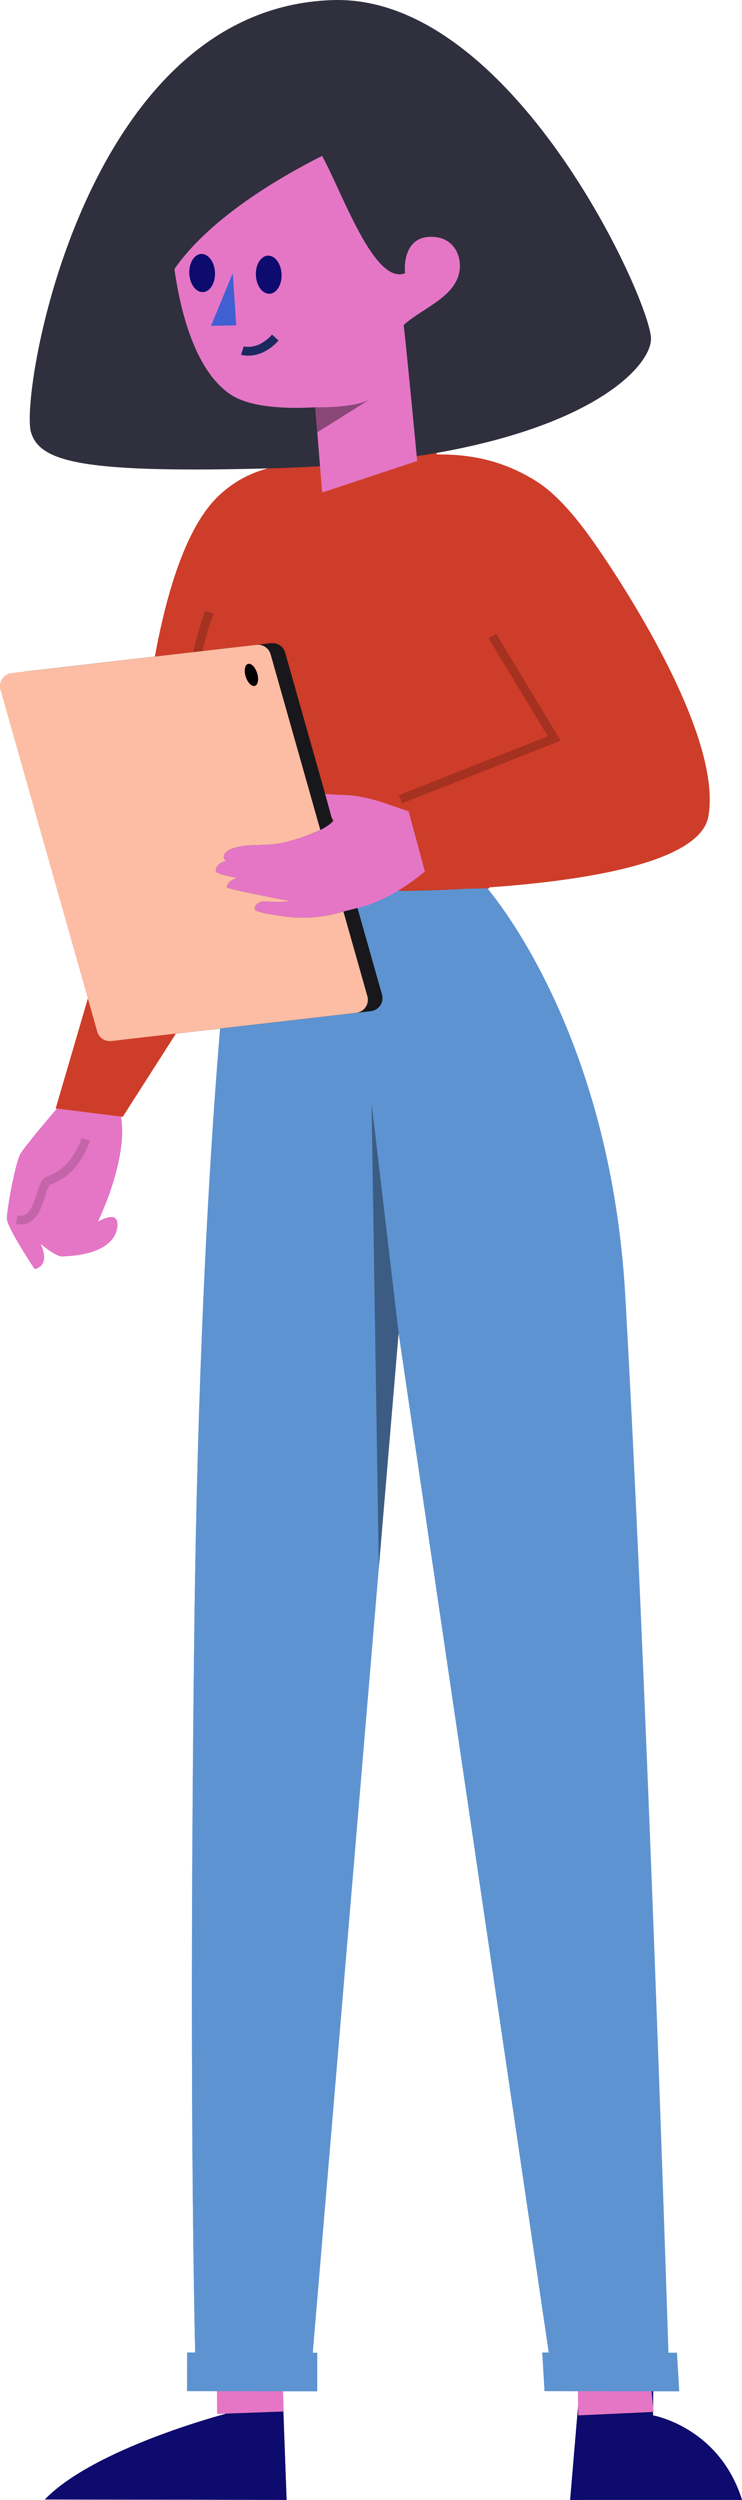<svg xmlns="http://www.w3.org/2000/svg" width="252.787" height="851.551" viewBox="0 0 252.787 851.551">
  <g id="Groupe_1" data-name="Groupe 1" transform="translate(0 0)">
    <g id="Girl_Legs_2" data-name="Girl / Legs / 2" transform="translate(15.286 302.001)">
      <g id="Group_19" data-name="Group 19">
        <g id="Shoes" transform="translate(0 489.52)">
          <path id="Shoes-2" data-name="Shoes" d="M237.5,60.027c-7.8-24.868-30.321-28.774-30.321-28.774l.237-26.68-23.34-.506-2.584,26-2.537,29.964ZM80.164,0,59.07,9.793l2.4,20.959S16.794,42.464,0,59.883l82.35.143Z" fill="#0d0b6d"/>
        </g>
        <g id="Skin_color" data-name="Skin color" transform="translate(58.52 487.07)">
          <path id="Skin" d="M148.841,32.513,145.792,0,123.025,8l.129,25.7ZM22.808,32.371l-.68-25.362L0,15.8.19,33.2Z" fill="#e576c6"/>
        </g>
        <g id="Pants" transform="translate(48.46)">
          <path id="Pants-2" data-name="Pants" d="M163.97,499.419c-1.044-32.51-7.784-237.873-14.709-360.053C144.462,54.681,108.545,8.056,101.807,0H16.234C16.078,1.082,4.559,82.617,2.451,253.225c-1.892,152.789.059,236.3.3,246.125H.018L0,512.5l44.312.071.018-13.153H42.8l22.5-267.37,6.743-80.025L123.207,499.35h-2.213l.774,13.15,45.877.076-.773-13.152h-2.9Z" fill="#5e93d1"/>
        </g>
        <path id="Fill_17" data-name="Fill 17" d="M9.207,78.281,0,0,2.47,158.3Z" transform="translate(111.301 73.749)" fill="#0a0a0f" opacity="0.398"/>
      </g>
      <g id="Group_19-2" data-name="Group 19">
        <g id="Shoes-3" data-name="Shoes" transform="translate(0 489.52)">
          <path id="Shoes-4" data-name="Shoes" d="M237.5,60.027c-7.8-24.868-30.321-28.774-30.321-28.774l.237-26.68-23.34-.506-2.584,26-2.537,29.964ZM80.164,0,59.07,9.793l2.4,20.959S16.794,42.464,0,59.883l82.35.143Z" fill="#0d0b6d"/>
        </g>
        <g id="Skin_color-2" data-name="Skin color" transform="translate(58.52 487.07)">
          <path id="Skin-2" data-name="Skin" d="M148.841,32.513,145.792,0,123.025,8l.129,25.7ZM22.808,32.371l-.68-25.362L0,15.8.19,33.2Z" fill="#e576c6"/>
        </g>
        <g id="Pants-3" data-name="Pants" transform="translate(48.46)">
          <path id="Pants-4" data-name="Pants" d="M163.97,499.419c-1.044-32.51-7.784-237.873-14.709-360.053C144.462,54.681,108.545,8.056,101.807,0H16.234C16.078,1.082,4.559,82.617,2.451,253.225c-1.892,152.789.059,236.3.3,246.125H.018L0,512.5l44.312.071.018-13.153H42.8l22.5-267.37,6.743-80.025L123.207,499.35h-2.213l.774,13.15,45.877.076-.773-13.152h-2.9Z" fill="#5e93d1"/>
        </g>
        <path id="Fill_17-2" data-name="Fill 17" d="M9.207,78.281,0,0,2.47,158.3Z" transform="translate(111.301 73.749)" fill="#0a0a0f" opacity="0.398"/>
      </g>
    </g>
    <g id="Girl_Body_2" data-name="Girl / Body / 2" transform="translate(0 134.002)">
      <g id="Group_24" data-name="Group 24">
        <path id="Fill_6" data-name="Fill 6" d="M0,.72l6.91-.1S6.9.51,6.891.28C4.51.449,2.21.589,0,.72" transform="translate(159.785 167.97)" fill="#c83820"/>
        <g id="Sweater_color" data-name="Sweater color" transform="translate(18.987)">
          <path id="Sweater" d="M0,243.57l22.811,2.859,36.739-57.46,1.341-19.1,55.969-.83,23.89-.35h.05c2.21-.131,4.511-.27,6.89-.44,30.088-2.1,71.778-7.949,74.638-24.149,5.19-29.34-34.07-86.279-38.71-92.879-.29-.41-.439-.63-.439-.63-6.58-9.4-13.2-16.71-19.381-20.6-12.02-7.57-23.29-9.231-34-9.2L126.929,0,83.238,6.029l2.38,17.281c-12.83,1.23-21.559,3.739-29.729,11.239C29.658,58.63,27.728,148.82,27.728,148.82Z" transform="translate(0)" fill="#ce3d29"/>
        </g>
        <path id="Fill_10" data-name="Fill 10" d="M0,.475v.4s10.02.02,23.89-.75Z" transform="translate(135.846 168.565)" fill="#c83820"/>
        <path id="Stroke_12" data-name="Stroke 12" d="M15.15,95.051C11.942,54.308-10.263,45.693,5.737,0" transform="translate(65.53 74.587)" fill="none" stroke="#000" stroke-miterlimit="10" stroke-width="3" opacity="0.201"/>
        <path id="Fill_14" data-name="Fill 14" d="M37.938,134.99l83.438-9.618a4.462,4.462,0,0,0,3.783-5.648L92.191,3.246a4.462,4.462,0,0,0-4.8-3.217L3.953,9.646A4.461,4.461,0,0,0,.171,15.294L33.13,131.771a4.463,4.463,0,0,0,4.8,3.218" transform="translate(4.965 85.053)" fill="#18181c"/>
        <path id="iPad" d="M117,90.889l-.482.132a47.257,47.257,0,0,1-19.963,1.453c-5.3-.693-9.858-1.6-9.807-2.445.146-2.137,2.719-2.616,2.719-2.616l4.95.239,4.762-.282S77.3,83.232,77.3,82.591c.068-2.257,3.659-3.172,3.659-3.172s-7.523-1.2-7.437-2.394c.205-3.043,3.564-3.274,3.564-3.274s-.932-.8-.838-1.548c.368-3,5.72-3.5,8.268-3.864,0,0,8.669-.119,11.251-.761A67.025,67.025,0,0,0,109.131,63.1L92.192,3.246a4.463,4.463,0,0,0-4.8-3.217L3.954,9.647A4.46,4.46,0,0,0,.172,15.294L33.131,131.771a4.462,4.462,0,0,0,4.8,3.218l83.446-9.617a4.463,4.463,0,0,0,3.783-5.648Z" transform="translate(-0.003 85.625)" fill="#fcbda4"/>
        <g id="Skin_color-3" data-name="Skin color" transform="translate(2.361 136.438)">
          <path id="Skin-3" data-name="Skin" d="M11.45,153.247s5.169,4.371,7.318,4.3c20.24-.69,19.156-10.937,18.677-12.221-1.075-2.882-6.478.414-6.478.414s10.388-21.073,7.888-35.819l-21.833-2.737c-5.244,6.171-11.63,13.843-12.56,15.67-1.614,3.171-4.6,18.868-4.457,21.97s9.444,17.037,9.444,17.037C15.218,160.444,11.45,153.247,11.45,153.247Zm102.7-113.039c.488-.138.958-.257,1.41-.376,5.968-1.565,8.627-1.856,16.3-6.037A72.288,72.288,0,0,0,142.382,26.4L136.851,5.933l-7.626-2.606a57.086,57.086,0,0,0-9.516-2.49C115.956.145,112.293.419,108.42,0l2.2,8.063a9.113,9.113,0,0,1,.746,1.017c-.164.136-.326.29-.514.461-1.581,1.445-4.573,4.01-17.449,7.224-2.582.642-11.251.76-11.251.76-2.548.367-7.9.863-8.268,3.865-.094.743.838,1.548.838,1.548s-3.359.23-3.564,3.273C71.073,27.411,78.6,28.6,78.6,28.6S75,29.52,74.937,31.778c0,.641,21.878,4.779,21.878,4.779l-4.762.282L87.1,36.6s-2.573.479-2.719,2.615c-.051.846,4.505,1.752,9.806,2.445a51.653,51.653,0,0,0,6.771.464,48.336,48.336,0,0,0,13.192-1.916Z" transform="translate(0 0)" fill="#e576c6"/>
        </g>
        <path id="Stroke_4" data-name="Stroke 4" d="M23.5,0S20.66,10.729,10.913,14.072C7.5,15.241,8.355,29.041,0,27.391" transform="translate(5.695 254.05)" fill="none" stroke="#000" stroke-miterlimit="10" stroke-width="3" opacity="0.148"/>
        <path id="Fill_20" data-name="Fill 20" d="M.336,4.408C.993,6.472,2.4,7.869,3.468,7.528s1.41-2.292.753-4.356S2.162-.29,1.089.051-.321,2.343.336,4.408" transform="translate(83.375 92.098)" fill="#020101"/>
        <path id="Stroke_22" data-name="Stroke 22" d="M31.3,0l21.06,34.872L0,55.591" transform="translate(136.455 82.666)" fill="none" stroke="#000" stroke-miterlimit="10" stroke-width="3" opacity="0.2"/>
      </g>
      <g id="Group_24-2" data-name="Group 24">
        <path id="Fill_6-2" data-name="Fill 6" d="M0,.72l6.91-.1S6.9.51,6.891.28C4.51.449,2.21.589,0,.72" transform="translate(159.785 167.97)" fill="#c83820"/>
        <g id="Sweater_color-2" data-name="Sweater color" transform="translate(18.987)">
          <path id="Sweater-2" data-name="Sweater" d="M0,243.57l22.811,2.859,36.739-57.46,1.341-19.1,55.969-.83,23.89-.35h.05c2.21-.131,4.511-.27,6.89-.44,30.088-2.1,71.778-7.949,74.638-24.149,5.19-29.34-34.07-86.279-38.71-92.879-.29-.41-.439-.63-.439-.63-6.58-9.4-13.2-16.71-19.381-20.6-12.02-7.57-23.29-9.231-34-9.2L126.929,0,83.238,6.029l2.38,17.281c-12.83,1.23-21.559,3.739-29.729,11.239C29.658,58.63,27.728,148.82,27.728,148.82Z" transform="translate(0)" fill="#ce3d29"/>
        </g>
        <path id="Fill_10-2" data-name="Fill 10" d="M0,.475v.4s10.02.02,23.89-.75Z" transform="translate(135.846 168.565)" fill="#c83820"/>
        <path id="Stroke_12-2" data-name="Stroke 12" d="M15.15,95.051C11.942,54.308-10.263,45.693,5.737,0" transform="translate(65.53 74.587)" fill="none" stroke="#000" stroke-miterlimit="10" stroke-width="3" opacity="0.201"/>
        <path id="Fill_14-2" data-name="Fill 14" d="M37.938,134.99l83.438-9.618a4.462,4.462,0,0,0,3.783-5.648L92.191,3.246a4.462,4.462,0,0,0-4.8-3.217L3.953,9.646A4.461,4.461,0,0,0,.171,15.294L33.13,131.771a4.463,4.463,0,0,0,4.8,3.218" transform="translate(4.965 85.053)" fill="#18181c"/>
        <path id="iPad-2" data-name="iPad" d="M117,90.889l-.482.132a47.257,47.257,0,0,1-19.963,1.453c-5.3-.693-9.858-1.6-9.807-2.445.146-2.137,2.719-2.616,2.719-2.616l4.95.239,4.762-.282S77.3,83.232,77.3,82.591c.068-2.257,3.659-3.172,3.659-3.172s-7.523-1.2-7.437-2.394c.205-3.043,3.564-3.274,3.564-3.274s-.932-.8-.838-1.548c.368-3,5.72-3.5,8.268-3.864,0,0,8.669-.119,11.251-.761A67.025,67.025,0,0,0,109.131,63.1L92.192,3.246a4.463,4.463,0,0,0-4.8-3.217L3.954,9.647A4.46,4.46,0,0,0,.172,15.294L33.131,131.771a4.462,4.462,0,0,0,4.8,3.218l83.446-9.617a4.463,4.463,0,0,0,3.783-5.648Z" transform="translate(-0.003 85.625)" fill="#fcbda4"/>
        <g id="Skin_color-4" data-name="Skin color" transform="translate(2.361 136.438)">
          <path id="Skin-4" data-name="Skin" d="M11.45,153.247s5.169,4.371,7.318,4.3c20.24-.69,19.156-10.937,18.677-12.221-1.075-2.882-6.478.414-6.478.414s10.388-21.073,7.888-35.819l-21.833-2.737c-5.244,6.171-11.63,13.843-12.56,15.67-1.614,3.171-4.6,18.868-4.457,21.97s9.444,17.037,9.444,17.037C15.218,160.444,11.45,153.247,11.45,153.247Zm102.7-113.039c.488-.138.958-.257,1.41-.376,5.968-1.565,8.627-1.856,16.3-6.037A72.288,72.288,0,0,0,142.382,26.4L136.851,5.933l-7.626-2.606a57.086,57.086,0,0,0-9.516-2.49C115.956.145,112.293.419,108.42,0l2.2,8.063a9.113,9.113,0,0,1,.746,1.017c-.164.136-.326.29-.514.461-1.581,1.445-4.573,4.01-17.449,7.224-2.582.642-11.251.76-11.251.76-2.548.367-7.9.863-8.268,3.865-.094.743.838,1.548.838,1.548s-3.359.23-3.564,3.273C71.073,27.411,78.6,28.6,78.6,28.6S75,29.52,74.937,31.778c0,.641,21.878,4.779,21.878,4.779l-4.762.282L87.1,36.6s-2.573.479-2.719,2.615c-.051.846,4.505,1.752,9.806,2.445a51.653,51.653,0,0,0,6.771.464,48.336,48.336,0,0,0,13.192-1.916Z" transform="translate(0 0)" fill="#e576c6"/>
        </g>
        <path id="Stroke_4-2" data-name="Stroke 4" d="M23.5,0S20.66,10.729,10.913,14.072C7.5,15.241,8.355,29.041,0,27.391" transform="translate(5.695 254.05)" fill="none" stroke="#000" stroke-miterlimit="10" stroke-width="3" opacity="0.148"/>
        <path id="Fill_20-2" data-name="Fill 20" d="M.336,4.408C.993,6.472,2.4,7.869,3.468,7.528s1.41-2.292.753-4.356S2.162-.29,1.089.051-.321,2.343.336,4.408" transform="translate(83.375 92.098)" fill="#020101"/>
        <path id="Stroke_22-2" data-name="Stroke 22" d="M31.3,0l21.06,34.872L0,55.591" transform="translate(136.455 82.666)" fill="none" stroke="#000" stroke-miterlimit="10" stroke-width="3" opacity="0.2"/>
      </g>
    </g>
    <g id="Girl_Head_1" data-name="Girl / Head / 1" transform="translate(10.129 0)">
      <g id="Group_20" data-name="Group 20" transform="translate(0)">
        <path id="Hair" d="M211.657,115.4C211.657,102.814,164.5-1.835,103.269.024,18.324,2.6-3.462,134.277.427,147.238c3.1,10.321,18.017,14.075,83.436,12.246C182.119,156.736,211.657,126.664,211.657,115.4Z" transform="translate(0 0.001)" fill="#2f2f3d"/>
        <path id="Fill_4" data-name="Fill 4" d="M0,2.628S12.931,3.01,18.442,0L.687,11.147Z" transform="translate(97.278 136.104)" fill="#cf3e83"/>
        <g id="Face_color" data-name="Face color" transform="translate(49.294 53.09)">
          <path id="Face" d="M50.313,0C35.413,7.527,11.937,21.329,0,38.548c2.089,14.866,7.195,34.8,19.167,42.763,6.59,4.38,18.59,4.92,28.819,4.33l2.34,29.04,32.38-10.73s-3.21-34.03-4.6-46.34c6.71-6.09,19.14-9.911,19.161-20.25,0-3.57-2.09-9.77-9.811-9.78-10.359-.01-8.89,12.4-8.89,12.4C68.1,44.059,57.4,13,50.313,0Z" transform="translate(0 0)" fill="#e576c6"/>
        </g>
        <path id="Fill_8" data-name="Fill 8" d="M7.4,0,0,17.94l8.586-.172Z" transform="translate(61.768 93.051)" fill="#405fd3"/>
        <path id="Fill_10-3" data-name="Fill 10" d="M.013,6.746C.2,10.33,2.305,13.122,4.721,12.983s4.225-3.157,4.04-6.741S6.469-.134,4.053,0-.172,3.157.013,6.741" transform="translate(77.034 87.083)" fill="#0d0b6d"/>
        <path id="Fill_12" data-name="Fill 12" d="M.013,6.747c.185,3.584,2.293,6.376,4.708,6.237S8.947,9.827,8.762,6.243,6.47-.134,4.054,0-.171,3.163.013,6.747" transform="translate(54.347 86.51)" fill="#0d0b6d"/>
        <path id="Stroke_14" data-name="Stroke 14" d="M0,4.427S5.6,6.233,11.2,0" transform="translate(72.459 114.985)" fill="none" stroke="#1c295e" stroke-miterlimit="10" stroke-width="3"/>
        <path id="Fill_16" data-name="Fill 16" d="M0,2.628S12.931,3.01,18.442,0L.687,11.147Z" transform="translate(97.299 136.104)" opacity="0.398"/>
      </g>
    </g>
  </g>
</svg>
